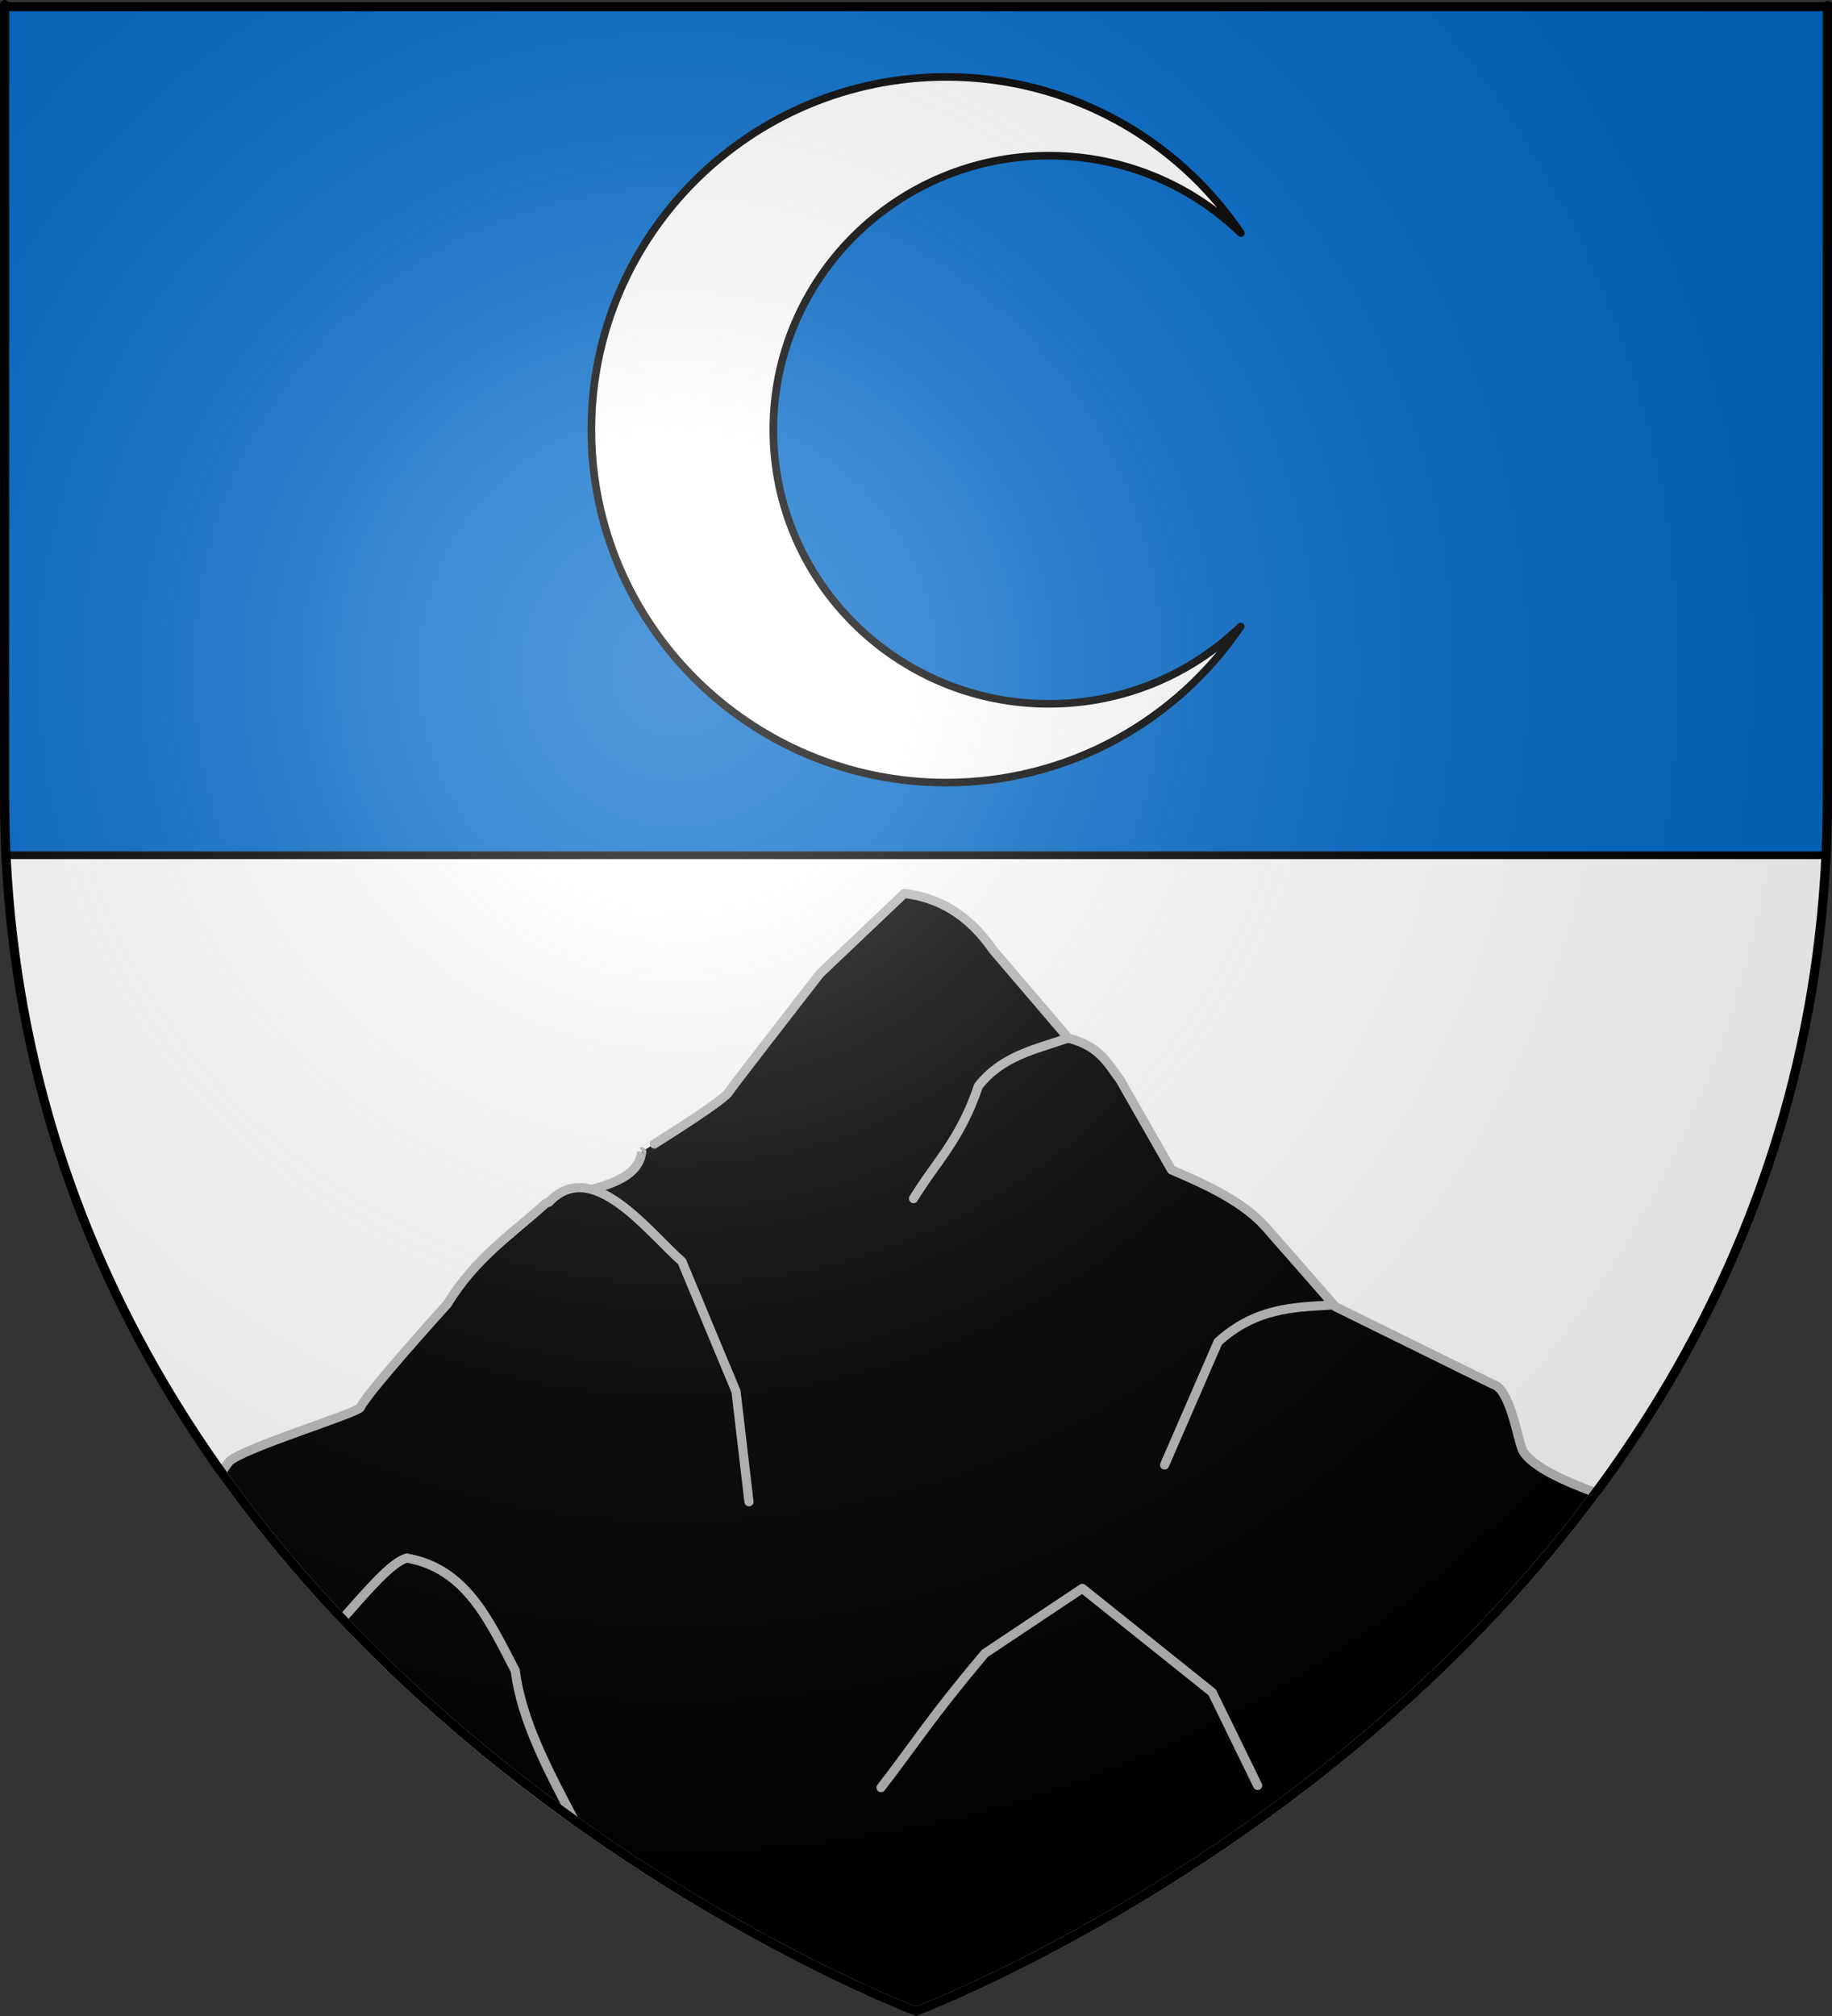 <?xml version="1.0" encoding="UTF-8" standalone="no"?>
<!-- Created with Inkscape (http://www.inkscape.org/) -->
<svg
   xmlns:svg="http://www.w3.org/2000/svg"
   xmlns="http://www.w3.org/2000/svg"
   xmlns:xlink="http://www.w3.org/1999/xlink"
   version="1.0"
   width="600"
   height="660"
   id="svg2">
  <rect width="100%" height="100%" fill="#333333" stroke="none"/>
  <defs
     id="defs6">
    <linearGradient
       id="linearGradient2893">
      <stop
         style="stop-color:#ffffff;stop-opacity:0.314"
         offset="0"
         id="stop2895" />
      <stop
         style="stop-color:#ffffff;stop-opacity:0.251"
         offset="0.19"
         id="stop2897" />
      <stop
         style="stop-color:#6b6b6b;stop-opacity:0.125"
         offset="0.6"
         id="stop2901" />
      <stop
         style="stop-color:#000000;stop-opacity:0.125"
         offset="1"
         id="stop2899" />
    </linearGradient>
    <radialGradient
       cx="221.445"
       cy="226.331"
       r="300"
       fx="221.445"
       fy="226.331"
       id="radialGradient3163"
       xlink:href="#linearGradient2893"
       gradientUnits="userSpaceOnUse"
       gradientTransform="matrix(1.353,0,0,1.349,-77.629,-85.747)" />
  </defs>
  <g
     style="display:inline"
     id="layer3">
    <path
       d="M 300,658.5 C 300,658.5 598.5,546.18 598.5,260.728 C 598.5,-24.723 598.5,2.176 598.5,2.176 L 1.5,2.176 L 1.5,260.728 C 1.5,546.18 300,658.5 300,658.5 z "
       style="fill:#ffffff;fill-opacity:1;fill-rule:evenodd;stroke:none;stroke-width:1px;stroke-linecap:butt;stroke-linejoin:miter;stroke-opacity:1"
       id="path2855" />
    <path
       d="M 1.5,2.188 L 1.5,260.719 C 1.5,267.238 1.633,273.661 1.938,280 L 598.062,280 C 598.367,273.661 598.5,267.238 598.5,260.719 C 598.5,-24.733 598.5,2.188 598.5,2.188 L 1.5,2.188 z "
       style="opacity:1;fill:#0169c9;fill-opacity:1;fill-rule:evenodd;stroke:#000000;stroke-width:2.5;stroke-linecap:round;stroke-linejoin:round;stroke-miterlimit:4;stroke-dasharray:none;stroke-dashoffset:0;stroke-opacity:1"
       id="rect3179" />
  </g>
  <g
     id="layer4">
    <g
       id="g3267">
      <path
         d="M 296.156,292.5 L 268.531,318.75 C 268.531,318.75 240.897,354.243 238.594,357.625 C 236.29,361.007 210.187,377.063 210.188,377.062 C 208.762,388.741 190.27,389.041 178.719,393.969 C 167.656,404.02 155.793,411.672 146.469,426.938 C 146.469,426.938 120.056,456.067 118.031,460.781 C 117.263,462.569 78.901,474.281 75.062,478.531 C 74.604,479.039 73.661,480.412 72.562,482.062 C 160.85,606.136 300,658.5 300,658.5 C 300,658.5 434.189,607.997 522.625,488.688 C 512.334,484.919 501.872,480.191 498.844,475.125 C 497.072,472.161 494.861,454.653 488.875,453.156 L 437.406,427.812 L 414.406,401.594 C 407.419,393.769 395.96,388.181 383.688,383 L 366.781,353.406 C 362.828,348.227 360.225,342.508 349.906,339.875 L 325.312,311.094 C 317.042,299.104 307.096,293.812 296.156,292.5 z "
         style="fill:#000000;fill-rule:evenodd;stroke:#bababa;stroke-width:3;stroke-linecap:round;stroke-linejoin:round;stroke-miterlimit:4;stroke-dasharray:none;stroke-opacity:1"
         id="path2169" />
      <path
         d="M 179.908,393.444 C 194.006,378.575 212.472,403.49 223.323,412.965 L 241.046,455.499 L 245.3,491.654"
         style="fill:#000000;fill-rule:evenodd;stroke:#bababa;stroke-width:3;stroke-linecap:round;stroke-linejoin:round;stroke-miterlimit:4;stroke-dasharray:none;stroke-opacity:1"
         id="path3238" />
      <path
         d="M 435.79,427.264 C 423.502,427.984 411.215,428.209 398.927,439.316 L 381.411,479.603"
         style="fill:#000000;fill-rule:evenodd;stroke:#bababa;stroke-width:3;stroke-linecap:round;stroke-linejoin:round;stroke-miterlimit:4;stroke-dasharray:none;stroke-opacity:1"
         id="path3240" />
      <path
         d="M 288.544,585.231 C 299.878,570.588 304.607,562.551 322.571,541.278 L 354.473,520.011 L 397.008,554.039 L 411.895,584.522"
         style="fill:#000000;fill-rule:evenodd;stroke:#bababa;stroke-width:3;stroke-linecap:round;stroke-linejoin:round;stroke-miterlimit:4;stroke-dasharray:none;stroke-opacity:1"
         id="path3242" />
      <path
         d="M 349.51,339.946 C 339.185,343.554 328.235,345.599 320.445,355.542 C 314.451,373.307 306.357,380.57 299.177,392.406"
         style="fill:#000000;fill-rule:evenodd;stroke:#bababa;stroke-width:3;stroke-linecap:round;stroke-linejoin:round;stroke-miterlimit:4;stroke-dasharray:none;stroke-opacity:1"
         id="path3244" />
      <path
         d="M 133.281,510.094 C 128.468,511.144 120.144,520.967 112.125,530.031 C 136.904,556.205 163.198,578.013 188.031,595.812 C 179.467,579.524 170.787,563.226 168.75,546.938 C 160.285,530.741 152.72,513.488 133.281,510.094 z "
         style="fill:#000000;fill-rule:evenodd;stroke:#bababa;stroke-width:3;stroke-linecap:butt;stroke-linejoin:miter;stroke-miterlimit:4;stroke-dasharray:none;stroke-opacity:1"
         id="path3246" />
    </g>
    <g
       transform="matrix(0,0.693,-0.693,0,504.633,-69.889)"
       style="stroke:#000000;stroke-width:3.608;stroke-miterlimit:4;stroke-dasharray:none;stroke-opacity:1"
       id="g2263">
      <g
         style="stroke:#000000;stroke-width:3.608;stroke-miterlimit:4;stroke-dasharray:none;stroke-opacity:1;display:inline"
         id="g2265" />
      <g
         style="stroke:#000000;stroke-width:3.608;stroke-miterlimit:4;stroke-dasharray:none;stroke-opacity:1;display:inline"
         id="g2267">
        <g
           transform="matrix(0.809,0,0,0.814,61.611,90.464)"
           style="fill:#ffffff;stroke:#000000;stroke-width:4.444;stroke-miterlimit:4;stroke-dasharray:none;stroke-opacity:1;display:inline"
           id="layer6">
          <path
             d="M 184.581,63.046 C 129.606,100.054 93.422,162.864 93.422,234.071 C 93.422,347.793 185.734,440.104 299.455,440.104 C 413.177,440.104 505.488,347.793 505.488,234.071 C 505.488,162.895 469.263,100.123 414.329,63.109 C 442.24,91.921 459.501,131.155 459.501,174.407 C 459.501,262.751 387.799,334.453 299.455,334.453 C 211.111,334.453 139.409,262.751 139.409,174.407 C 139.409,131.129 156.64,91.863 184.581,63.046 z "
             style="fill:#ffffff;fill-opacity:1;fill-rule:evenodd;stroke:#000000;stroke-width:4.444;stroke-linecap:round;stroke-linejoin:round;stroke-miterlimit:4;stroke-dasharray:none;stroke-dashoffset:0;stroke-opacity:1"
             id="path2375" />
        </g>
      </g>
    </g>
  </g>
  <g
     id="layer2">
    <path
       d="M 300,658.5 C 300,658.5 598.5,546.18 598.5,260.728 C 598.5,-24.723 598.5,2.176 598.5,2.176 L 1.5,2.176 L 1.5,260.728 C 1.5,546.18 300,658.5 300,658.5 z "
       style="opacity:1;fill:url(#radialGradient3163);fill-opacity:1;fill-rule:evenodd;stroke:none;stroke-width:1px;stroke-linecap:butt;stroke-linejoin:miter;stroke-opacity:1"
       id="path2875" />
  </g>
  <g
     id="layer1">
    <path
       d="M 300,658.5 C 300,658.5 1.5,546.18 1.5,260.728 C 1.5,-24.723 1.5,2.176 1.5,2.176 L 598.5,2.176 L 598.5,260.728 C 598.5,546.18 300,658.5 300,658.5 z "
       style="opacity:1;fill:none;fill-opacity:1;fill-rule:evenodd;stroke:#000000;stroke-width:3;stroke-linecap:butt;stroke-linejoin:miter;stroke-miterlimit:4;stroke-dasharray:none;stroke-opacity:1"
       id="path1411" />
  </g>
</svg>
